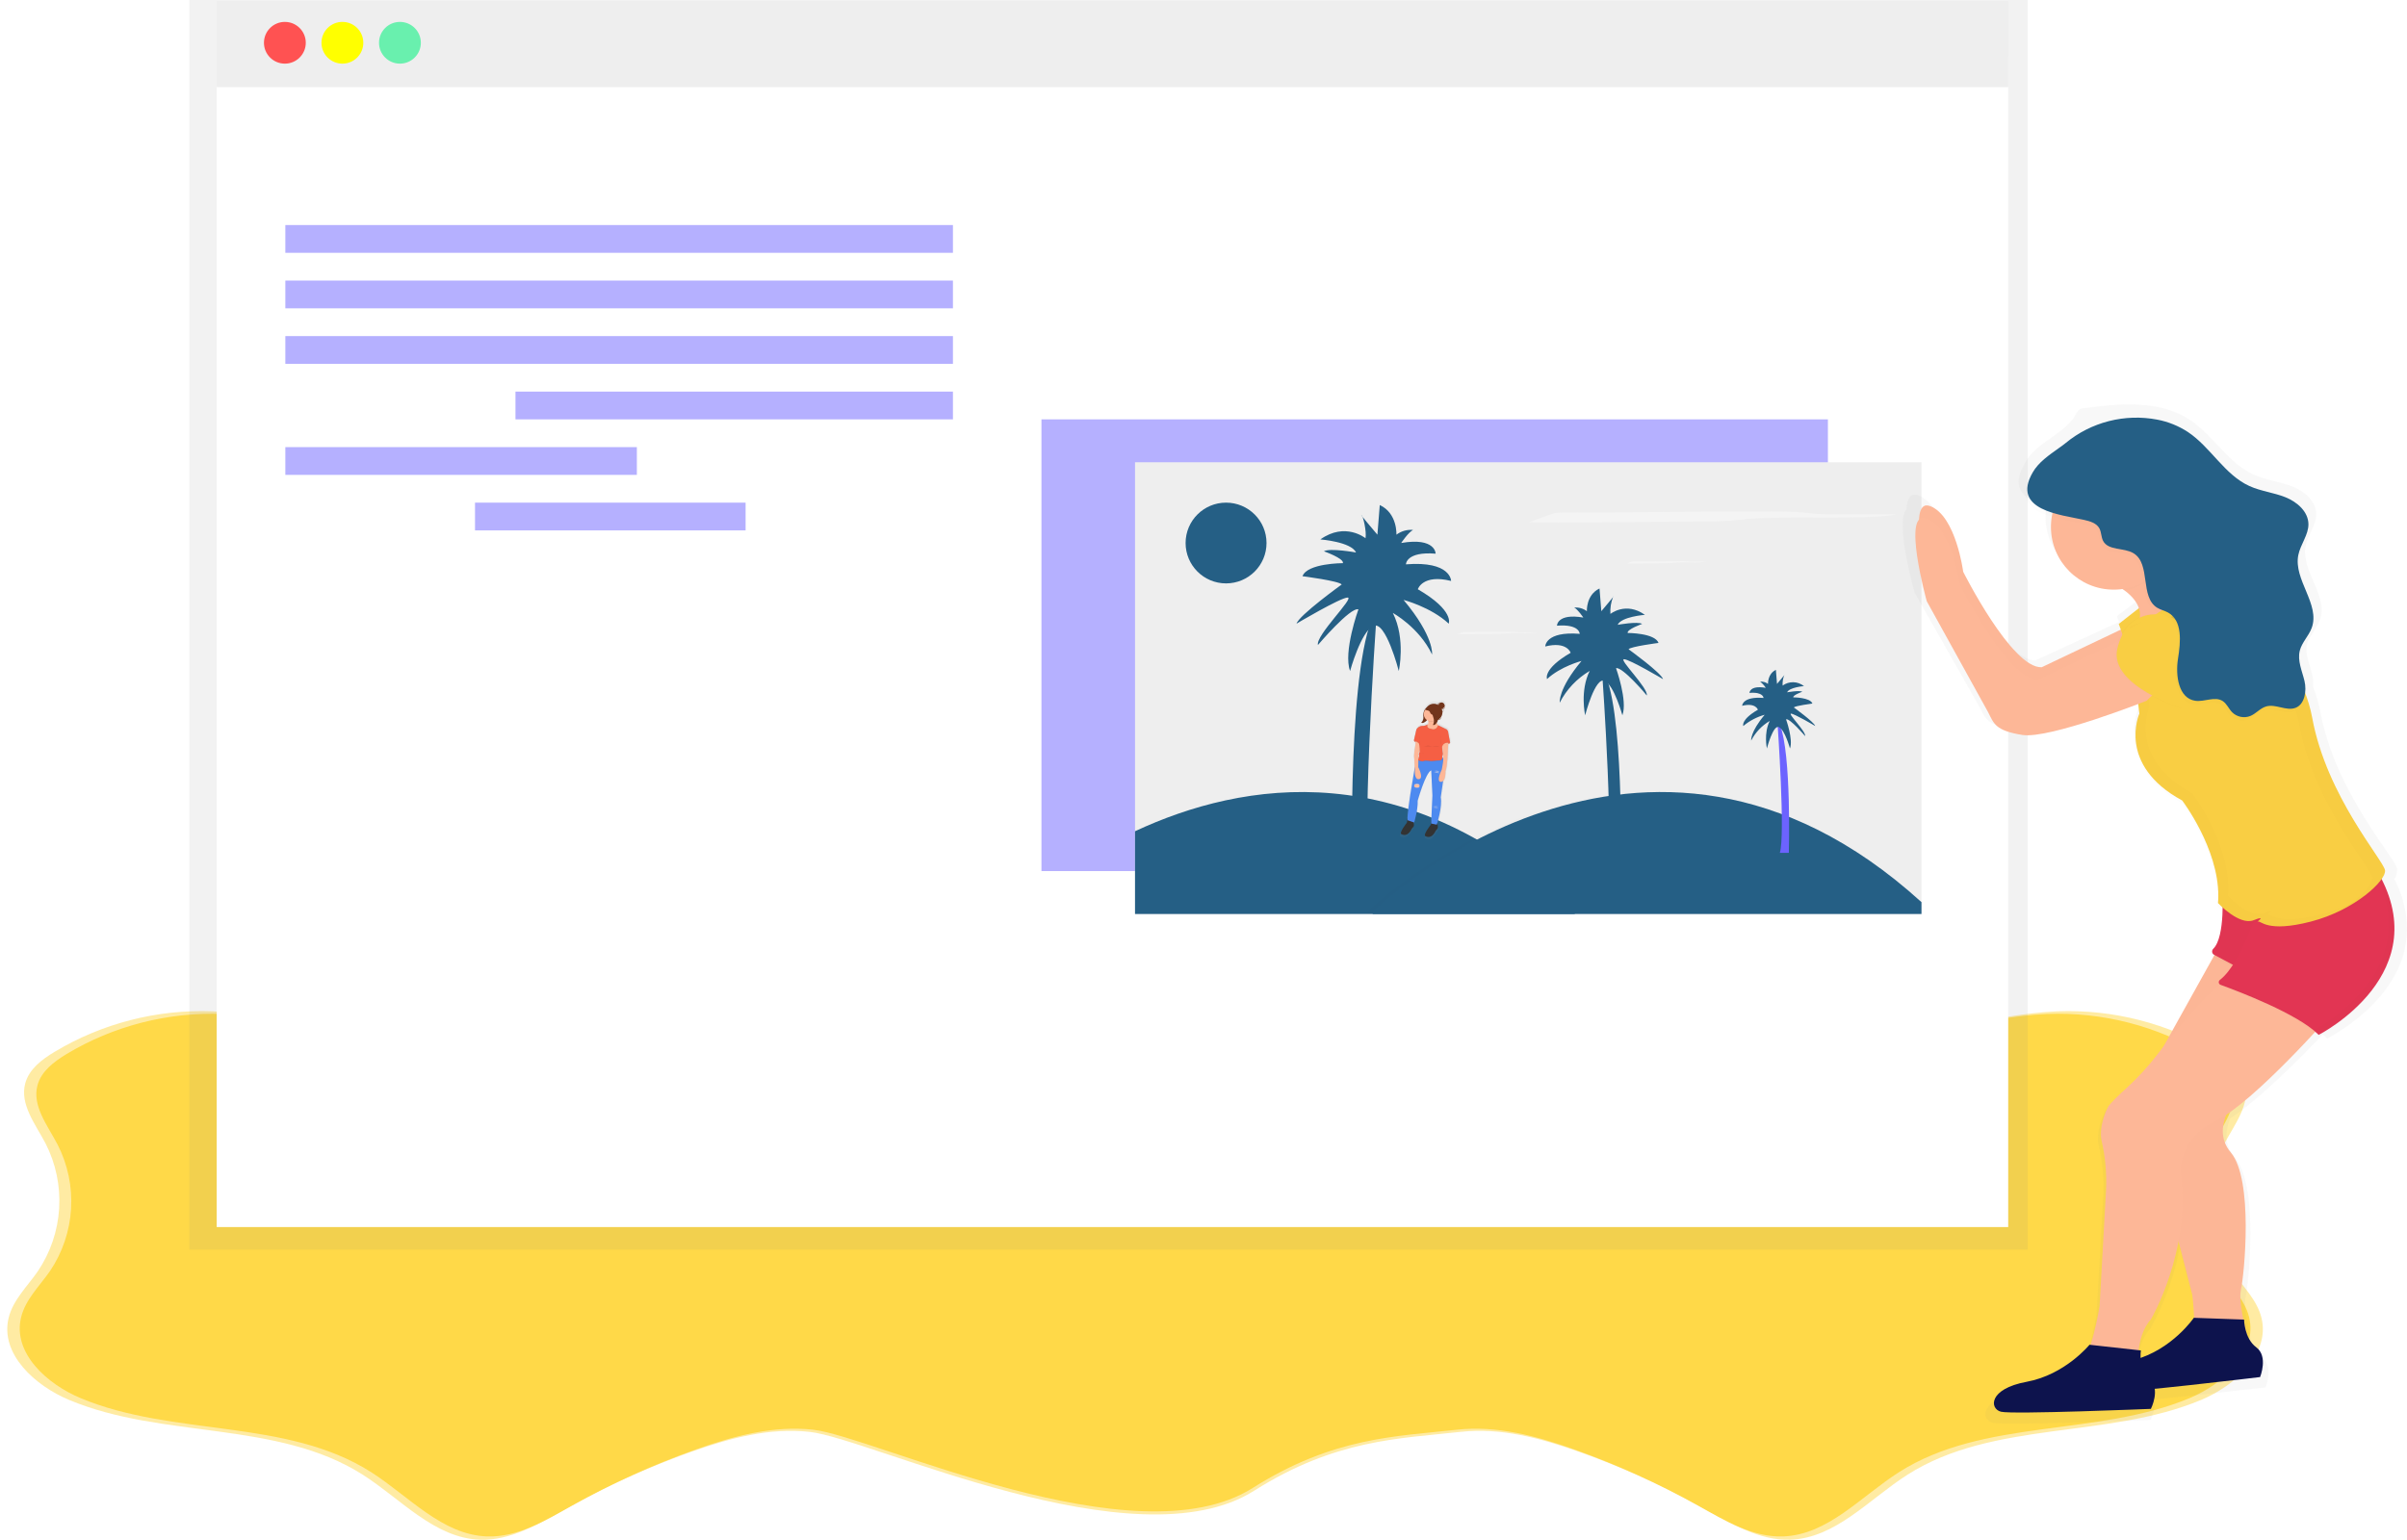 <svg width="461" height="295" viewBox="0 0 461 295" fill="none" 
    xmlns="http://www.w3.org/2000/svg">
    <path opacity="0.5" d="M433.132 252.493C432.299 249.061 429.562 246.474 427.548 243.568C425.126 239.986 423.711 235.821 423.45 231.508C423.188 227.194 424.09 222.889 426.061 219.042C427.998 215.363 431.035 211.558 429.935 207.54C429.199 204.837 426.753 202.986 424.351 201.535C415.225 196.049 404.692 193.345 394.047 193.756C380.999 194.288 367.995 199.49 355.199 196.913C342.738 194.394 332.179 188.158 319.141 187.418C309.401 186.867 299.768 187.486 290.009 186.422C265.896 183.811 241.605 183.232 217.394 184.691C193.185 183.232 168.896 183.811 144.784 186.422C135.049 187.486 125.411 186.867 115.652 187.418C102.575 188.153 92.041 194.399 79.575 196.913C66.774 199.495 53.775 194.288 40.727 193.756C30.082 193.345 19.549 196.049 10.423 201.535C8.001 202.986 5.579 204.837 4.838 207.54C3.744 211.553 6.776 215.358 8.713 219.042C10.685 222.889 11.589 227.193 11.329 231.506C11.069 235.82 9.656 239.985 7.236 243.568C5.221 246.469 2.485 249.061 1.652 252.493C-0.024 259.397 6.698 265.479 13.275 268.221C31.22 275.71 53.043 272.088 69.457 282.517C76.814 287.197 83.251 294.71 91.969 294.99C97.863 295.179 103.224 291.911 108.373 289.034C116.077 284.729 124.131 281.078 132.448 278.122C139.713 275.54 147.409 273.471 155.076 274.327C166.782 275.618 217.385 300.023 240.196 285.601C255.821 275.714 268.006 275.632 279.741 274.322C287.408 273.466 295.099 275.536 302.369 278.117C310.687 281.074 318.741 284.724 326.445 289.029C331.588 291.906 336.955 295.174 342.849 294.986C351.567 294.705 358.003 287.192 365.36 282.512C381.764 272.079 403.583 275.705 421.542 268.216C428.085 265.465 434.813 259.402 433.132 252.493Z" fill="#FFD948"/>
    <path d="M430.758 252.353C429.935 248.968 427.228 246.396 425.237 243.524C422.847 239.979 421.452 235.86 421.197 231.594C420.941 227.329 421.835 223.073 423.784 219.269C425.721 215.628 428.705 211.867 427.62 207.897C426.889 205.224 424.472 203.391 422.099 201.96C413.074 196.533 402.657 193.858 392.129 194.263C379.226 194.786 366.367 199.935 353.707 197.382C341.376 194.897 330.944 188.718 318.027 187.988C308.394 187.446 298.848 188.056 289.219 187.021C265.371 184.439 241.348 183.866 217.404 185.31C193.459 183.866 169.436 184.439 145.588 187.021C135.959 188.075 126.413 187.461 116.78 187.988C103.868 188.713 93.431 194.892 81.1 197.382C68.445 199.935 55.581 194.786 42.678 194.263C32.15 193.858 21.733 196.533 12.708 201.96C10.335 203.411 7.918 205.224 7.187 207.897C6.102 211.867 9.124 215.633 11.023 219.269C12.973 223.073 13.866 227.329 13.611 231.594C13.355 235.86 11.96 239.979 9.57 243.524C7.575 246.396 4.872 248.954 4.049 252.353C2.349 259.179 8.998 265.194 15.493 267.882C33.244 275.284 54.825 271.701 71.045 282.018C78.31 286.645 84.689 294.081 93.324 294.357C99.136 294.545 104.464 291.311 109.549 288.463C117.17 284.203 125.136 280.592 133.363 277.667C140.556 275.11 148.16 273.064 155.744 273.911C167.368 275.206 217.399 299.327 239.939 285.064C255.394 275.288 267.444 275.206 279.048 273.911C286.633 273.064 294.242 275.11 301.429 277.667C309.657 280.592 317.623 284.203 325.243 288.463C330.334 291.306 335.637 294.54 341.468 294.357C350.089 294.081 356.458 286.65 363.747 282.018C379.972 271.701 401.554 275.284 419.299 267.882C425.77 265.194 432.42 259.179 430.758 252.353Z" fill="#FFD948"/>
    <path d="M36.28 0V12.082V239.415H388.351V12.082V0H36.28Z" fill="url(#paint0_linear)"/>
    <path d="M384.622 10.863H41.502V235.083H384.622V10.863Z" fill="white"/>
    <path d="M384.622 0.198H41.502V16.694H384.622V0.198Z" fill="#EEEEEE"/>
    <path d="M54.559 12.193C56.771 12.193 58.564 10.403 58.564 8.195C58.564 5.986 56.771 4.196 54.559 4.196C52.347 4.196 50.554 5.986 50.554 8.195C50.554 10.403 52.347 12.193 54.559 12.193Z" fill="#FF5252"/>
    <path d="M65.578 12.193C67.79 12.193 69.583 10.403 69.583 8.195C69.583 5.986 67.79 4.196 65.578 4.196C63.365 4.196 61.572 5.986 61.572 8.195C61.572 10.403 63.365 12.193 65.578 12.193Z" fill="#FFFF00"/>
    <path d="M76.596 12.193C78.808 12.193 80.602 10.403 80.602 8.195C80.602 5.986 78.808 4.196 76.596 4.196C74.384 4.196 72.591 5.986 72.591 8.195C72.591 10.403 74.384 12.193 76.596 12.193Z" fill="#69F0AE"/>
    <path opacity="0.5" d="M182.513 43.116H54.651V48.434H182.513V43.116Z" fill="#6C63FF"/>
    <path opacity="0.5" d="M182.513 53.752H54.651V59.07H182.513V53.752Z" fill="#6C63FF"/>
    <path opacity="0.5" d="M182.513 64.389H54.651V69.707H182.513V64.389Z" fill="#6C63FF"/>
    <path opacity="0.5" d="M182.513 75.025H98.725V80.344H182.513V75.025Z" fill="#6C63FF"/>
    <path opacity="0.5" d="M121.973 85.661H54.651V90.979H121.973V85.661Z" fill="#6C63FF"/>
    <path opacity="0.5" d="M142.798 96.298H90.976V101.616H142.798V96.298Z" fill="#6C63FF"/>
    <path opacity="0.5" d="M350.09 80.344H199.465V166.885H350.09V80.344Z" fill="#6C63FF"/>
    <path d="M368.01 88.562H217.385V175.104H368.01V88.562Z" fill="#EEEEEE"/>
    <path opacity="0.5" d="M458.569 168.403C458.881 168.004 459.052 167.512 459.053 167.006C459.053 167.006 459.053 166.977 459.053 166.967C459.053 166.957 459.082 166.866 459.097 166.817V166.754C459.099 166.708 459.099 166.661 459.097 166.614C459.097 166.614 459.097 166.576 459.097 166.556C459.102 166.498 459.102 166.44 459.097 166.382C458.811 164.448 447.299 151.849 444.422 136.479C444.103 134.806 443.628 133.166 443.003 131.582C443.091 130.789 443.039 129.987 442.848 129.213C442.363 127.245 441.395 125.248 441.879 123.285C441.947 123.029 442.036 122.778 442.145 122.536C442.749 121.65 443.304 120.732 443.807 119.785C443.994 119.476 444.156 119.153 444.291 118.818C446.059 114.167 440.586 109.366 441.593 104.512C442.029 102.409 443.661 100.572 443.618 98.43C443.564 95.979 441.307 94.079 438.963 93.17C436.619 92.261 434.038 92 431.737 90.985C426.695 88.756 423.935 83.375 419.334 80.382C413.488 76.587 405.86 77.264 398.851 78.245C398.621 78.279 398.402 78.369 398.214 78.507C398.027 78.646 397.876 78.828 397.776 79.038H397.708C397.655 79.193 397.592 79.343 397.524 79.493C396.556 81.141 394.924 82.393 393.311 83.549C391.344 84.932 389.238 86.295 388.036 88.345C387.857 88.65 387.707 88.94 387.576 89.22C384.961 93.876 388.104 95.887 391.935 97.004C391.821 97.67 391.762 98.344 391.761 99.02C391.761 105.789 397.432 111.315 404.421 111.315C404.973 111.314 405.525 111.278 406.073 111.208L406.48 111.474H406.572C407.87 112.407 408.993 113.577 409.478 114.97L405.419 118.064C405.419 118.064 405.584 118.489 405.826 119.166L389.872 126.505C383.828 126.786 374.044 107.781 374.044 107.781C374.044 107.781 372.591 96.883 367.424 94.925C365.864 94.335 365.244 95.568 365.138 97.579C362.827 99.997 366.707 113.572 366.707 113.572L379.081 135.372C380.234 137.606 380.534 139.003 385.988 139.844C390.478 140.531 404.465 135.57 409.332 133.772L409.56 135.706C408.994 137.18 408.743 138.756 408.824 140.333C408.824 143.896 410.417 149.079 418.195 153.208C418.195 153.208 426.226 163.568 425.334 173.349C425.334 173.349 425.722 173.755 426.342 174.287C426.255 177.043 425.857 180.441 424.467 181.766C424.375 181.853 424.307 181.961 424.269 182.081C424.231 182.201 424.224 182.329 424.249 182.453C424.22 182.597 424.236 182.748 424.297 182.882C424.358 183.017 424.46 183.129 424.588 183.202L414.452 200.921C414.074 201.405 413.691 201.888 413.299 202.372C411.417 204.766 409.328 206.991 407.056 209.02C405.366 210.523 403.608 212.167 403.259 212.781C402.721 213.748 401.37 216.866 401.941 219.443C402.681 222.568 402.984 225.779 402.842 228.987L401.53 251.908C401.09 254.467 400.483 256.995 399.714 259.475H399.515C399.515 259.475 394.623 265.344 386.855 266.727C379.086 268.109 379.372 272.045 381.672 272.596C383.973 273.147 411.889 272.035 411.889 272.035C411.889 272.035 412.945 269.98 412.655 268.105C421.566 267.249 433.912 265.798 433.912 265.798C433.912 265.798 435.602 261.742 433.147 259.973C432.222 259.264 431.536 258.291 431.18 257.183C431.035 256.564 430.875 255.858 430.72 255.119C430.681 254.756 430.681 254.534 430.681 254.534H430.599C430.168 252.372 429.824 250.057 430.023 248.843C430.744 245.628 432.614 227.043 428.008 221.735C425.916 219.317 426.201 216.571 427.131 214.28C432.657 210.668 440.387 202.899 444.857 198.199C445.109 198.407 445.342 198.615 445.56 198.823L445.705 198.963C445.705 198.963 460.918 191.445 460.981 178.174C461.004 174.767 460.175 171.409 458.569 168.403ZM409.841 262.023C409.813 261.538 409.831 261.053 409.894 260.572L409.41 260.519C409.691 258.411 410.378 256.052 411.919 254.422C414.563 249.641 416.433 244.471 417.459 239.106L420.254 249.66C420.254 249.66 420.535 251.845 420.612 254.156H420.564C420.564 254.156 416.665 259.712 409.841 262.023Z" fill="url(#paint1_linear)"/>
    <path d="M422.472 125.326C422.472 125.326 415.638 127.782 411.817 131.877C411.817 131.877 393.223 139.245 388.027 138.428C382.83 137.611 382.559 136.242 381.464 134.076L369.705 112.804C369.705 112.804 364.784 95.06 369.705 96.97C374.625 98.88 376.001 109.54 376.001 109.54C376.001 109.54 385.3 128.101 391.039 127.83L406.61 120.423C406.61 120.423 410.165 115.236 411.807 115.511C413.449 115.787 422.472 125.326 422.472 125.326Z" fill="#FDB797"/>
    <g opacity="0.05">
        <path opacity="0.05" d="M422.472 125.326C422.472 125.326 415.638 127.782 411.817 131.877C411.817 131.877 393.223 139.245 388.027 138.428C382.83 137.611 382.559 136.242 381.464 134.076L369.705 112.804C369.705 112.804 364.784 95.06 369.705 96.97C374.625 98.88 376.001 109.54 376.001 109.54C376.001 109.54 385.3 128.101 391.039 127.83L406.61 120.423C406.61 120.423 410.165 115.236 411.807 115.511C413.449 115.787 422.472 125.326 422.472 125.326Z" fill="black"/>
    </g>
    <path d="M411.246 115.264L405.792 119.538C405.792 119.538 408.519 126.66 407.836 129.155C407.153 131.649 418.743 125.238 418.743 125.238L413.972 114.554L411.246 115.264Z" fill="#F9CE43"/>
    <g opacity="0.05">
        <path opacity="0.05" d="M411.246 115.264L405.792 119.538C405.792 119.538 408.519 126.66 407.836 129.155C407.153 131.649 418.743 125.238 418.743 125.238L413.972 114.554L411.246 115.264Z" fill="black"/>
    </g>
    <path d="M401.83 110.507C401.83 110.507 413.996 114.467 408.393 121.424L425.891 112.964C425.891 112.964 418.51 113.51 413.861 102.327L401.83 110.507Z" fill="#FDB797"/>
    <path d="M424.797 181.752L409.759 208.773L419.881 248.06C419.881 248.06 420.976 256.796 419.334 257.614H430.817C430.817 257.614 428.604 249.878 429.175 247.243C429.858 244.105 431.636 225.97 427.238 220.768C422.84 215.566 429.427 208.759 429.427 208.759L442.552 188.013L424.797 181.752Z" fill="#FDB797"/>
    <g opacity="0.05">
        <path opacity="0.05" d="M424.797 181.752L409.759 208.773L419.881 248.06C419.881 248.06 420.976 256.796 419.334 257.614H430.817C430.817 257.614 428.769 249.834 429.175 247.243C429.582 244.652 431.636 225.97 427.238 220.768C422.84 215.566 429.427 208.759 429.427 208.759L442.552 188.013L424.797 181.752Z" fill="black"/>
    </g>
    <path d="M420.172 252.469C420.172 252.469 416.007 258.594 408.742 260.538C401.477 262.481 402.068 266.272 404.291 266.639C406.514 267.007 432.866 263.821 432.866 263.821C432.866 263.821 434.469 259.861 432.139 258.13C429.81 256.399 429.795 252.812 429.795 252.812L420.172 252.469Z" fill="#0D134D"/>
    <g opacity="0.1">
        <path opacity="0.1" d="M425.62 170.83C425.62 170.83 426.269 179.707 423.9 182.037C423.817 182.114 423.754 182.21 423.716 182.317C423.677 182.423 423.664 182.537 423.678 182.649C423.693 182.762 423.733 182.869 423.797 182.963C423.861 183.056 423.946 183.133 424.046 183.188L431.088 186.935L437.384 174.925L425.62 170.83Z" fill="black"/>
    </g>
    <path d="M425.62 170.56C425.62 170.56 426.269 179.436 423.9 181.766C423.817 181.844 423.754 181.94 423.716 182.046C423.677 182.152 423.664 182.267 423.678 182.379C423.693 182.491 423.733 182.599 423.797 182.692C423.861 182.786 423.946 182.863 424.046 182.917L431.088 186.664L437.384 174.655L425.62 170.56Z" fill="#E23553"/>
    <g opacity="0.1">
        <path opacity="0.1" d="M425.62 171.043C425.62 171.043 426.269 179.92 423.9 182.25C423.817 182.327 423.754 182.423 423.716 182.529C423.677 182.636 423.664 182.75 423.678 182.862C423.693 182.975 423.733 183.082 423.797 183.175C423.861 183.269 423.946 183.346 424.046 183.4L431.088 187.147L437.384 175.138L425.62 171.043Z" fill="black"/>
    </g>
    <path d="M425.892 188.027C425.892 188.027 421.828 190.735 413.299 201.879C411.516 204.212 409.531 206.385 407.366 208.372C405.763 209.822 404.092 211.447 403.758 212.046C403.245 212.97 401.961 216.04 402.509 218.554C403.212 221.608 403.5 224.744 403.366 227.875L402.121 250.265C402.121 250.265 400.479 260.364 398.295 261.457L409.507 263.391C409.507 263.391 408.689 256.294 411.967 252.755C411.967 252.755 419.625 239.652 417.712 224.911C417.712 224.911 416.893 218.36 424.274 214.812C431.655 211.263 446.698 194.066 446.698 194.066L425.892 188.027Z" fill="#FDB797"/>
    <path d="M400.188 257.633C400.188 257.633 395.538 263.367 388.157 264.73C380.776 266.094 381.047 269.918 383.237 270.464C385.426 271.01 411.947 269.918 411.947 269.918C411.947 269.918 413.885 266.098 411.676 264.184C409.468 262.269 410.034 258.725 410.034 258.725L400.188 257.633Z" fill="#0D134D"/>
    <g opacity="0.1">
        <path opacity="0.1" d="M432.73 173.561C432.73 173.561 429.393 184.749 425.165 188.007C425.086 188.066 425.025 188.145 424.988 188.235C424.951 188.325 424.939 188.424 424.953 188.521C424.968 188.617 425.008 188.708 425.07 188.784C425.132 188.859 425.213 188.917 425.305 188.95C428.802 190.222 440.038 194.505 443.942 198.402L444.078 198.537C444.078 198.537 467.456 186.663 454.878 166.464L432.73 173.561Z" fill="black"/>
    </g>
    <path d="M432.73 173.291C432.73 173.291 429.393 184.478 425.165 187.737C425.086 187.795 425.025 187.874 424.988 187.964C424.951 188.055 424.939 188.153 424.953 188.25C424.968 188.347 425.008 188.438 425.07 188.513C425.132 188.589 425.213 188.646 425.305 188.68C428.802 189.951 440.038 194.235 443.942 198.131L444.078 198.267C444.078 198.267 467.456 186.393 454.878 166.193L432.73 173.291Z" fill="#E23553"/>
    <g opacity="0.1">
        <path opacity="0.1" d="M413.531 117.817C411.794 118.984 409.894 119.889 407.894 120.505L409.773 137.2C409.773 137.2 405.38 147.014 417.943 153.87C417.943 153.87 425.571 163.989 424.724 173.542C424.724 173.542 428.816 177.922 431.553 176.835C434.289 175.747 431.824 177.381 432.371 177.11C432.919 176.839 434.008 179.3 442.489 177.134C450.969 174.968 457.019 169.259 456.733 167.344C456.447 165.429 445.559 153.12 442.862 138.099C440.164 123.077 424.06 112.393 424.06 112.393C424.06 112.393 423.528 112.687 422.607 113.079C419.459 114.413 416.424 115.997 413.531 117.817Z" fill="black"/>
    </g>
    <g opacity="0.1">
        <path opacity="0.1" d="M424.951 188.109C424.941 188.227 424.971 188.344 425.035 188.443C425.098 188.542 425.194 188.617 425.305 188.656C428.317 189.753 437.074 193.084 441.936 196.478C437.728 193.084 428.772 189.56 424.951 188.109Z" fill="black"/>
        <path opacity="0.1" d="M454.878 166.193L454.393 166.358C465.141 185.112 444.901 196.439 443.133 197.382C443.438 197.634 443.714 197.866 443.966 198.131L444.101 198.267C444.101 198.267 467.456 186.393 454.878 166.193Z" fill="black"/>
    </g>
    <path d="M442.572 176.564C434.096 178.749 433.001 176.293 432.454 176.564C431.907 176.834 434.391 175.2 431.635 176.293C428.88 177.385 424.802 173.015 424.802 173.015C424.84 172.531 424.86 172.082 424.86 171.613C424.889 162.485 417.944 153.362 417.944 153.362C405.351 146.54 409.739 136.711 409.739 136.711L409.226 132.234L407.816 120.022C409.815 119.402 411.711 118.493 413.444 117.324C416.333 115.499 419.363 113.908 422.506 112.566C423.431 112.17 423.959 111.875 423.959 111.875C423.959 111.875 440.092 122.511 442.848 137.533C445.603 152.554 456.52 164.83 456.791 166.739C457.062 168.649 451.047 174.378 442.572 176.564Z" fill="#F9CE43"/>
    <g opacity="0.1">
        <path opacity="0.1" d="M414.131 102.593L402.101 110.783C403.759 111.357 405.336 112.142 406.794 113.118C410.891 112.543 413.4 109.613 415.09 106.006C414.432 104.952 414.722 104.009 414.131 102.593Z" fill="black"/>
    </g>
    <path d="M404.837 112.968C411.482 112.968 416.868 107.591 416.868 100.959C416.868 94.326 411.482 88.949 404.837 88.949C398.193 88.949 392.807 94.326 392.807 100.959C392.807 107.591 398.193 112.968 404.837 112.968Z" fill="#FDB797"/>
    <g opacity="0.1">
        <path opacity="0.1" d="M444.485 175.201C436.009 177.386 434.915 174.93 434.367 175.201C433.82 175.472 436.305 173.837 433.549 174.93C430.793 176.023 426.715 171.652 426.715 171.652C426.754 171.169 426.773 170.719 426.773 170.25C426.807 161.137 419.876 151.999 419.876 151.999C407.284 145.177 411.672 135.348 411.672 135.348L411.163 130.866L409.831 119.307C409.188 119.596 408.522 119.834 407.841 120.017L409.226 132.235L409.744 136.712C409.744 136.712 405.385 146.541 417.949 153.362C417.949 153.362 424.879 162.5 424.845 171.613C424.845 172.097 424.845 172.547 424.787 173.016C424.787 173.016 428.89 177.367 431.621 176.293C434.353 175.22 431.892 176.84 432.44 176.564C432.987 176.289 434.082 178.749 442.557 176.564C446.402 175.571 450.006 173.81 453.149 171.386C450.483 173.11 447.558 174.398 444.485 175.201Z" fill="black"/>
    </g>
    <path d="M421.789 127.705C421.789 127.705 414.955 130.161 411.134 134.256C411.134 134.256 392.541 141.624 387.344 140.807C382.147 139.99 381.876 138.621 380.781 136.455L369.022 115.183C369.022 115.183 364.101 97.439 369.022 99.349C373.943 101.259 375.318 111.919 375.318 111.919C375.318 111.919 384.617 130.48 390.356 130.209L405.932 122.792C405.932 122.792 409.487 117.605 411.129 117.88C412.771 118.156 421.789 127.705 421.789 127.705Z" fill="#FDB797"/>
    <g opacity="0.1">
        <path opacity="0.1" d="M412.557 117.711C412.557 117.711 406.886 117.193 405.244 124.291C403.602 131.388 417.837 135.754 417.837 135.754L425.494 125.117L412.557 117.711Z" fill="black"/>
    </g>
    <path d="M412.834 117.711C412.834 117.711 407.162 117.193 405.521 124.291C403.879 131.388 418.113 135.754 418.113 135.754L425.77 125.117L412.834 117.711Z" fill="#F9CE43"/>
    <g opacity="0.1">
        <path opacity="0.1" d="M410.519 118.973C409.661 119.404 408.762 119.751 407.836 120.007L407.884 120.418C408.788 119.983 409.667 119.501 410.519 118.973Z" fill="black"/>
        <path opacity="0.1" d="M456.791 166.739C456.52 164.805 445.579 152.545 442.848 137.533C440.116 122.521 423.959 111.875 423.959 111.875C423.959 111.875 423.426 112.17 422.506 112.566C420.049 113.62 417.658 114.823 415.348 116.168C416.881 115.362 418.447 114.618 420.046 113.935C420.971 113.538 421.499 113.243 421.499 113.243C421.499 113.243 437.631 123.88 440.387 138.901C443.143 153.923 454.06 166.198 454.331 168.108C454.505 169.311 452.176 172.033 448.306 174.431C453.619 171.796 457 168.18 456.791 166.739Z" fill="black"/>
    </g>
    <path opacity="0.1" d="M416.084 117.822C416.084 117.822 423.155 121.318 424.487 128.038" stroke="black" stroke-miterlimit="10"/>
    <g opacity="0.1">
        <path opacity="0.1" d="M398.793 100.282C399.922 100.533 401.181 100.886 401.738 101.896C402.14 102.631 402.067 103.555 402.46 104.314C403.467 106.209 406.421 105.556 408.271 106.668C411.662 108.709 409.448 115.071 412.824 117.121C413.459 117.508 414.209 117.662 414.863 118.015C417.716 119.572 417.314 123.691 416.8 126.897C416.287 130.102 416.897 134.487 420.118 134.942C421.891 135.188 423.881 134.018 425.373 135C426.153 135.512 426.506 136.45 427.16 137.132C427.609 137.579 428.179 137.885 428.801 138.013C429.422 138.141 430.067 138.085 430.657 137.852C431.752 137.398 432.541 136.358 433.679 136.025C435.51 135.488 437.554 136.968 439.317 136.286C441.08 135.604 441.482 133.061 441.026 131.142C440.571 129.222 439.641 127.274 440.126 125.34C440.528 123.745 441.835 122.526 442.407 120.989C444.082 116.449 438.886 111.759 439.845 107.016C440.261 104.962 441.811 103.149 441.782 101.075C441.733 98.657 439.588 96.825 437.355 95.935C435.122 95.046 432.672 94.794 430.487 93.803C425.697 91.627 423.077 86.367 418.699 83.447C416.738 82.17 414.527 81.323 412.214 80.962C409.228 80.482 406.174 80.644 403.256 81.436C400.338 82.228 397.623 83.632 395.292 85.555C394.86 85.903 394.42 86.232 393.974 86.551C392.105 87.9 390.1 89.23 388.961 91.231C384.806 98.454 394.352 99.281 398.793 100.282Z" fill="black"/>
    </g>
    <path d="M399.133 99.6C400.261 99.852 401.52 100.205 402.077 101.215C402.479 101.95 402.407 102.873 402.799 103.633C403.806 105.528 406.761 104.875 408.611 105.987C412.001 108.027 409.788 114.39 413.164 116.44C413.798 116.826 414.549 116.981 415.203 117.334C418.055 118.891 417.653 123.01 417.14 126.216C416.627 129.421 417.237 133.806 420.458 134.26C422.23 134.507 424.221 133.337 425.712 134.318C426.492 134.831 426.846 135.769 427.5 136.451C427.949 136.898 428.519 137.204 429.14 137.332C429.761 137.46 430.407 137.404 430.996 137.171C432.091 136.717 432.88 135.677 434.019 135.343C435.849 134.807 437.893 136.286 439.656 135.605C441.419 134.923 441.821 132.38 441.366 130.46C440.911 128.541 439.981 126.593 440.465 124.659C440.867 123.063 442.175 121.845 442.746 120.307C444.422 115.768 439.225 111.078 440.184 106.335C440.601 104.28 442.15 102.467 442.121 100.393C442.073 97.976 439.927 96.144 437.695 95.254C435.462 94.364 433.011 94.113 430.827 93.122C426.037 90.946 423.417 85.686 419.038 82.766C417.26 81.6 415.268 80.795 413.178 80.397C410.101 79.808 406.931 79.904 403.895 80.68C400.859 81.455 398.032 82.891 395.617 84.883C395.19 85.227 394.75 85.555 394.314 85.85C392.444 87.199 390.439 88.529 389.301 90.531C385.145 97.773 394.696 98.604 399.133 99.6Z" fill="#255F85"/>
    <path d="M301.657 175.104H217.385V159.251C237.973 149.644 269.653 144.248 301.657 175.104Z" fill="#255F85"/>
    <g opacity="0.1">
        <path opacity="0.1" d="M367.041 172.836V175.104H261.942V174.62C261.942 174.62 313.659 124.353 367.041 172.836Z" fill="black"/>
    </g>
    <path d="M368.01 172.836V175.104H262.911V174.62C262.911 174.62 314.627 124.353 368.01 172.836Z" fill="#255F85"/>
    <path d="M234.82 111.769C239.1 111.769 242.57 108.306 242.57 104.033C242.57 99.761 239.1 96.298 234.82 96.298C230.541 96.298 227.071 99.761 227.071 104.033C227.071 108.306 230.541 111.769 234.82 111.769Z" fill="#255F85"/>
    <path d="M300.795 98.183C299.909 98.183 298.921 98.183 298.248 98.236C297.947 98.253 297.65 98.313 297.366 98.415L292.809 100.049C296.489 100.141 300.33 100.112 304.103 100.083L325.258 99.919C327.418 99.919 329.685 99.88 331.482 99.754C332.688 99.667 333.574 99.542 334.688 99.445C338.694 99.087 344.53 99.155 349.746 99.174C354.962 99.194 361.258 99.058 363.094 98.536H351.896C350.69 98.536 349.421 98.536 348.356 98.478C347.111 98.406 346.351 98.27 345.256 98.174C343.445 98.019 340.946 97.999 338.621 97.99C325.859 97.937 313.257 98.236 300.795 98.183Z" fill="#F4F4F4"/>
    <path d="M313.329 107.553C313.135 107.553 312.922 107.553 312.777 107.553C312.71 107.557 312.645 107.57 312.583 107.592L311.614 107.945C312.413 107.945 313.242 107.945 314.06 107.945L318.642 107.911C319.126 107.911 319.61 107.911 319.988 107.877C320.25 107.877 320.443 107.829 320.681 107.809C321.548 107.732 322.812 107.747 323.945 107.751C324.916 107.784 325.888 107.737 326.851 107.611H324.429C324.168 107.611 323.892 107.611 323.664 107.611C323.437 107.611 323.228 107.568 322.991 107.544C322.599 107.51 322.056 107.505 321.538 107.505C318.777 107.505 316.046 107.568 313.329 107.553Z" fill="#F4F4F4"/>
    <path d="M280.88 121.09C280.686 121.09 280.473 121.09 280.327 121.09C280.261 121.094 280.196 121.107 280.134 121.129L279.165 121.482C279.964 121.482 280.792 121.482 281.611 121.482L286.193 121.448C286.677 121.448 287.161 121.448 287.539 121.414C287.801 121.414 287.994 121.366 288.232 121.347C289.099 121.269 290.363 121.284 291.496 121.289C292.467 121.321 293.439 121.274 294.402 121.148H291.98C291.719 121.148 291.443 121.148 291.215 121.148C290.987 121.148 290.779 121.105 290.542 121.081C290.15 121.047 289.607 121.042 289.089 121.042C286.328 121.042 283.597 121.105 280.88 121.09Z" fill="#F4F4F4"/>
    <path d="M262.674 170.815H259.032C259.032 170.815 257.893 131.055 262.674 118.784H263.584C263.584 118.784 260.397 163.771 262.674 170.815Z" fill="#255F85"/>
    <path d="M260.17 116.739C260.17 116.739 257.211 124.919 258.576 128.555C258.576 128.555 260.625 121.056 263.013 119.92C265.4 118.784 267.904 128.555 267.904 128.555C267.904 128.555 269.27 122.42 266.766 117.435C266.766 117.435 271.774 120.162 274.278 125.388C274.278 125.388 274.733 122.004 268.815 114.935C268.815 114.935 274.051 116.299 277.465 119.48C277.465 119.48 278.603 116.98 271.547 112.89C271.547 112.89 272.457 109.936 277.92 111.3C277.92 111.3 277.92 107.432 269.27 108.118C269.27 108.118 269.27 105.619 274.961 106.073C274.961 106.073 274.961 102.892 268.36 104.028C268.36 104.028 269.726 101.983 270.636 101.529C269.497 101.424 268.36 101.748 267.449 102.438C267.449 102.438 267.677 98.347 264.262 96.757L263.807 102.438C263.807 102.438 259.981 97.936 260.848 98.802C261.075 99.029 261.758 101.756 261.531 103.119C261.531 103.119 257.656 99.938 252.881 103.347C252.881 103.347 258.799 103.801 259.71 105.846C259.71 105.846 254.702 104.937 253.564 105.619C253.564 105.619 257.438 106.982 257.206 107.891C257.206 107.891 250.377 107.891 249.457 110.391C249.457 110.391 256.513 111.3 256.968 111.981C256.968 111.981 248.774 117.889 248.318 119.48C248.318 119.48 256.741 114.481 258.107 114.481C259.472 114.481 251.96 121.733 252.416 123.57C252.435 123.556 258.601 116.284 260.17 116.739Z" fill="#255F85"/>
    <path d="M307.595 169.326H310.375C310.375 169.326 311.247 138.95 307.595 129.575H306.897C306.897 129.575 309.338 163.936 307.595 169.326Z" fill="#255F85"/>
    <path d="M309.508 128.014C309.508 128.014 311.77 134.265 310.724 137.041C310.724 137.041 309.16 131.311 307.334 130.446C305.508 129.581 303.595 137.041 303.595 137.041C303.595 137.041 302.554 132.356 304.467 128.536C302.019 129.983 300.029 132.089 298.727 134.614C298.727 134.614 298.379 132.008 302.902 126.627C302.902 126.627 298.902 127.666 296.296 130.098C296.296 130.098 295.424 128.188 300.82 125.065C300.82 125.065 300.122 122.807 295.952 123.851C295.952 123.851 295.952 120.902 302.558 121.434C302.558 121.434 302.558 119.524 298.199 119.872C298.199 119.872 298.199 117.455 303.241 118.311C303.241 118.311 302.2 116.749 301.503 116.401C302.368 116.325 303.232 116.573 303.924 117.097C303.924 117.097 303.75 113.974 306.346 112.746L306.694 117.097C306.694 117.097 309.6 113.66 308.956 114.322C308.54 115.369 308.361 116.495 308.433 117.619C308.433 117.619 311.388 115.202 315.039 117.794C315.039 117.794 310.516 118.142 309.823 119.703C309.823 119.703 313.649 119.007 314.516 119.529C314.516 119.529 311.562 120.569 311.736 121.265C311.736 121.265 316.952 121.265 317.65 123.175C317.65 123.175 312.259 123.871 311.911 124.388C311.911 124.388 318.173 128.904 318.517 130.117C318.517 130.117 312.085 126.298 311.039 126.298C309.993 126.298 315.732 131.853 315.398 133.24C315.422 133.221 310.729 127.676 309.508 128.014Z" fill="#255F85"/>
    <path d="M340.882 163.389H342.606C342.606 163.389 343.144 144.577 340.882 138.771H340.451C340.451 138.771 341.957 160.067 340.882 163.389Z" fill="#6C63FF"/>
    <path d="M342.069 137.804C342.069 137.804 343.469 141.672 342.825 143.393C342.825 143.393 341.856 139.845 340.723 139.308C339.589 138.771 338.408 143.393 338.408 143.393C338.408 143.393 337.763 140.492 338.945 138.123C337.429 139.018 336.197 140.322 335.39 141.885C335.39 141.885 335.177 140.27 337.977 136.939C336.474 137.356 335.079 138.09 333.884 139.09C333.884 139.09 333.346 137.906 336.683 135.972C336.683 135.972 336.252 134.575 333.666 135.218C333.666 135.218 333.666 133.39 337.759 133.714C337.759 133.714 337.759 132.53 335.066 132.747C335.066 132.747 335.066 131.244 338.19 131.78C337.901 131.327 337.538 130.927 337.114 130.596C337.653 130.546 338.19 130.7 338.621 131.026C338.621 131.026 338.514 129.092 340.127 128.338L340.34 131.026C340.34 131.026 342.151 128.899 341.74 129.305C341.482 129.953 341.371 130.649 341.415 131.345C342.014 130.91 342.739 130.684 343.48 130.703C344.22 130.723 344.933 130.986 345.508 131.451C345.508 131.451 342.708 131.664 342.277 132.636C342.277 132.636 344.646 132.206 345.183 132.53C345.183 132.53 343.353 133.173 343.459 133.603C343.459 133.603 346.69 133.603 347.121 134.787C347.121 134.787 343.784 135.218 343.566 135.542C343.566 135.542 347.44 138.336 347.658 139.09C347.658 139.09 343.672 136.726 343.028 136.726C342.384 136.726 345.934 140.168 345.721 141.024C345.731 141.029 342.82 137.587 342.069 137.804Z" fill="#255F85"/>
    <path d="M277.92 142.117L277.557 140.183C277.556 140.041 277.527 139.9 277.47 139.77C277.414 139.639 277.331 139.522 277.228 139.424L275.547 138.602C275.423 138.457 275.322 138.294 275.247 138.119L275.276 138.075C275.368 137.96 275.434 137.827 275.469 137.683C275.473 137.646 275.473 137.609 275.469 137.572H275.494C275.649 137.593 275.806 137.555 275.934 137.465C276.062 137.376 276.152 137.241 276.186 137.089V137.045C276.156 137.176 276.085 137.293 275.983 137.381C275.881 137.468 275.754 137.52 275.62 137.529C275.853 137.372 276.045 137.161 276.178 136.913C276.31 136.665 276.38 136.388 276.38 136.107C276.38 136.107 276.38 136.059 276.38 136.035C276.454 135.989 276.518 135.929 276.567 135.857C276.616 135.786 276.65 135.704 276.666 135.619V135.575C276.645 135.656 276.608 135.733 276.558 135.799C276.507 135.865 276.443 135.921 276.37 135.962C276.359 135.797 276.323 135.634 276.264 135.479H276.307C276.473 135.479 276.632 135.413 276.749 135.296C276.866 135.179 276.932 135.02 276.932 134.855C276.932 134.855 276.932 134.826 276.932 134.812C276.921 134.968 276.851 135.115 276.736 135.223C276.621 135.331 276.47 135.391 276.312 135.392H276.235V135.363C276.42 135.307 276.586 135.2 276.713 135.053C276.84 134.907 276.923 134.727 276.951 134.536C276.951 134.536 276.951 134.507 276.951 134.492C276.943 134.614 276.899 134.73 276.826 134.826C276.834 134.671 276.784 134.519 276.686 134.399C276.587 134.278 276.448 134.199 276.294 134.176C276.14 134.153 275.984 134.188 275.854 134.274C275.725 134.361 275.633 134.492 275.595 134.642L275.484 134.579C275.519 134.455 275.592 134.344 275.692 134.263C275.793 134.181 275.916 134.133 276.046 134.125H276.002C275.871 134.124 275.743 134.164 275.636 134.239C275.53 134.315 275.449 134.422 275.406 134.546C275.032 134.372 274.607 134.339 274.211 134.453C273.814 134.566 273.471 134.819 273.246 135.164C273.116 135.261 272.946 135.401 272.951 135.522C272.895 135.578 272.845 135.64 272.801 135.706C272.616 136.11 272.549 136.557 272.607 136.997C272.634 137.216 272.607 137.437 272.53 137.644C272.452 137.85 272.326 138.034 272.161 138.181C272.234 138.211 272.311 138.227 272.389 138.227C272.467 138.227 272.545 138.211 272.617 138.181C272.761 138.121 272.896 138.041 273.019 137.944C273.133 137.875 273.231 137.781 273.304 137.669V137.645C273.385 137.698 273.471 137.744 273.561 137.78C273.595 138.07 273.605 138.404 273.474 138.515L273.498 138.462C273.186 138.696 272.798 138.807 272.408 138.771C272.174 138.784 271.946 138.858 271.748 138.985C271.551 139.112 271.389 139.288 271.28 139.496L270.752 141.696V141.735V141.774C270.76 141.803 270.776 141.83 270.798 141.851C270.82 141.873 270.848 141.888 270.878 141.894L271.043 141.938C271.068 142.314 271.03 142.691 270.931 143.055C270.821 143.596 270.758 144.146 270.742 144.699C270.781 144.974 270.849 146.41 270.883 147.092C270.824 147.325 270.777 147.56 270.742 147.798L269.963 152.468C269.963 152.468 269.381 156.205 269.41 157.337L269.309 157.989C269.309 157.989 267.725 159.971 268.19 160.252C268.655 160.532 269.372 160.653 270.055 159.599C270.147 159.351 270.296 159.127 270.491 158.946C270.568 158.88 270.628 158.795 270.666 158.7C270.704 158.605 270.719 158.502 270.708 158.4L270.66 157.917L270.742 157.946H270.791C270.791 157.946 271.571 155.388 271.483 153.594C271.483 153.594 272.936 148.46 274.026 147.653V147.619L274.128 147.57L274.36 152.545L274.123 158.028L274.07 158.357C274.07 158.357 272.486 160.339 272.951 160.619C273.416 160.9 274.133 161.021 274.816 159.967C274.908 159.718 275.057 159.495 275.251 159.314C275.329 159.247 275.389 159.162 275.427 159.067C275.465 158.972 275.48 158.869 275.469 158.768L275.397 158.042C275.668 157.119 276.365 154.46 276.08 152.918L276.564 149.64C277.048 149.093 276.985 147.706 276.985 147.706C277.368 146.908 277.47 143.78 277.47 143.78L277.567 142.233C277.639 142.227 277.712 142.227 277.784 142.233H277.833H277.862V142.204C277.876 142.192 277.887 142.177 277.896 142.16H277.925V142.122L277.92 142.117ZM276.564 145.259C276.52 145.153 276.472 145.047 276.419 144.94H276.38V144.902C276.379 144.889 276.379 144.876 276.38 144.863V144.824C276.403 144.772 276.422 144.719 276.438 144.665C276.501 144.565 276.533 144.449 276.53 144.331C276.587 144.637 276.599 144.95 276.564 145.259ZM276.419 143.935L276.322 142.9L276.351 142.818L276.482 144.133L276.419 143.935ZM271.827 144.075C271.794 144.113 271.769 144.158 271.754 144.206C271.739 144.254 271.734 144.305 271.74 144.355C271.74 144.355 271.74 144.355 271.74 144.389C271.741 144.494 271.755 144.598 271.784 144.699L271.634 145.346V144.109C271.733 143.978 271.821 143.839 271.895 143.693C271.91 143.824 271.887 143.957 271.827 144.075Z" fill="url(#paint2_linear)"/>
    <path d="M272.805 136.088C272.627 136.476 272.562 136.907 272.617 137.331C272.642 137.541 272.616 137.755 272.541 137.954C272.466 138.152 272.344 138.33 272.186 138.472C272.255 138.501 272.33 138.516 272.406 138.516C272.482 138.516 272.556 138.501 272.626 138.472C272.765 138.413 272.895 138.337 273.014 138.244C273.125 138.177 273.219 138.087 273.29 137.978C273.357 137.811 273.379 137.63 273.353 137.451C273.353 137.135 273.381 136.82 273.435 136.509C273.464 136.315 273.648 135.788 273.435 135.687C273.222 135.585 272.898 135.943 272.805 136.088Z" fill="#72351C"/>
    <path d="M269.604 156.64L269.454 157.606C269.454 157.606 267.929 159.54 268.379 159.787C268.829 160.034 269.517 160.174 270.176 159.158C270.264 158.92 270.407 158.704 270.592 158.53C270.667 158.465 270.725 158.384 270.761 158.292C270.797 158.2 270.811 158.101 270.801 158.003L270.651 156.528L269.604 156.64Z" fill="#333333"/>
    <path d="M274.195 157.022L274.045 157.989C274.045 157.989 272.519 159.923 272.97 160.17C273.42 160.416 274.108 160.557 274.767 159.541C274.855 159.302 274.998 159.087 275.183 158.913C275.258 158.848 275.316 158.766 275.352 158.675C275.388 158.583 275.402 158.484 275.392 158.386L275.241 156.911L274.195 157.022Z" fill="#333333"/>
    <path d="M271.818 145.462C271.818 145.462 271.101 145.98 270.85 147.778L270.099 152.279C270.099 152.279 269.464 156.36 269.581 157.143L270.85 157.578C270.85 157.578 271.6 155.112 271.518 153.396C271.518 153.396 273.044 147.971 274.114 147.594L274.342 152.386L274.099 157.776L275.184 157.994C275.184 157.994 276.284 154.561 275.935 152.743L276.502 148.876C276.502 148.876 277.151 146.811 276.25 145.008L271.818 145.462Z" fill="#4D8AF0"/>
    <g opacity="0.1">
        <path opacity="0.1" d="M274.002 147.667V147.585C272.931 147.967 271.406 153.387 271.406 153.387C271.38 154.79 271.16 156.182 270.752 157.525L270.888 157.573C270.888 157.573 271.638 155.108 271.556 153.391C271.551 153.396 272.946 148.465 274.002 147.667Z" fill="black"/>
        <path opacity="0.1" d="M276.293 145.032H276.148C276.668 146.244 276.754 147.598 276.39 148.866L275.823 152.734C276.157 154.455 275.184 157.622 275.082 157.955L275.222 157.984C275.222 157.984 276.322 154.552 275.973 152.734L276.54 148.866C276.54 148.866 277.194 146.811 276.293 145.032Z" fill="black"/>
    </g>
    <path d="M270.845 141.938C270.844 141.975 270.856 142.011 270.879 142.04C270.902 142.069 270.934 142.089 270.971 142.097C271.325 142.186 271.656 142.351 271.939 142.581C272.472 142.996 271.373 141.749 271.373 141.749L271.005 141.831L270.854 141.967L270.845 141.938Z" fill="#F55F44"/>
    <path opacity="0.1" d="M270.845 141.938C270.844 141.975 270.856 142.011 270.879 142.04C270.902 142.069 270.934 142.089 270.971 142.097C271.325 142.186 271.656 142.351 271.939 142.581C272.472 142.996 271.373 141.749 271.373 141.749L271.005 141.831L270.854 141.967L270.845 141.938Z" fill="black"/>
    <path d="M276.085 143.04C276.533 142.723 277.051 142.519 277.596 142.446C277.633 142.446 277.669 142.431 277.695 142.405C277.722 142.378 277.736 142.343 277.736 142.305C277.736 142.305 276.468 141.808 276.085 143.04Z" fill="#F55F44"/>
    <path opacity="0.1" d="M277.736 142.3C277.736 142.3 276.468 141.816 276.085 143.035C276.085 143.035 277.02 142.319 277.669 142.435" fill="black"/>
    <path d="M274.612 138.123C275.525 138.123 276.264 137.385 276.264 136.475C276.264 135.564 275.525 134.826 274.612 134.826C273.7 134.826 272.961 135.564 272.961 136.475C272.961 137.385 273.7 138.123 274.612 138.123Z" fill="#72351C"/>
    <path d="M273.474 137.63C273.474 137.63 273.707 138.597 273.474 138.795C273.242 138.993 272.772 139.361 273.125 139.646C273.479 139.931 274.743 140.415 275.165 140.178C275.586 139.941 276.065 140.013 275.949 139.53C275.833 139.046 274.913 139.148 274.898 136.745L273.474 137.63Z" fill="#FDB797"/>
    <path opacity="0.1" d="M271.134 141.647C271.169 142.172 271.135 142.698 271.033 143.214C270.926 143.735 270.864 144.264 270.849 144.795C270.897 145.143 270.999 147.444 270.999 147.444C270.999 147.444 270.815 149.46 271.798 149.277C272.781 149.093 271.648 146.975 271.648 146.975L271.696 144.224C271.963 143.863 272.13 143.438 272.18 142.992C272.253 142.329 271.134 141.647 271.134 141.647Z" fill="black"/>
    <path d="M271.12 141.647C271.154 142.172 271.12 142.698 271.018 143.214C270.911 143.735 270.849 144.264 270.834 144.795C270.882 145.143 270.984 147.444 270.984 147.444C270.984 147.444 270.8 149.46 271.783 149.277C272.766 149.093 271.633 146.975 271.633 146.975L271.682 144.224C271.948 143.863 272.115 143.438 272.166 142.992C272.234 142.329 271.12 141.647 271.12 141.647Z" fill="#FDB797"/>
    <path opacity="0.1" d="M277.412 141.798L277.276 143.949C277.276 143.949 277.194 146.966 276.826 147.73C276.826 147.73 276.927 149.848 275.939 149.794C274.951 149.741 276.104 147.479 276.104 147.479C276.104 147.479 276.632 145.124 276.361 144.38L276.104 141.798H277.412Z" fill="black"/>
    <path d="M277.426 141.798L277.291 143.949C277.291 143.949 277.208 146.966 276.84 147.73C276.84 147.73 276.942 149.848 275.954 149.794C274.966 149.741 276.119 147.479 276.119 147.479C276.119 147.479 276.646 145.124 276.375 144.38L276.119 141.798H277.426Z" fill="#FDB797"/>
    <path opacity="0.1" d="M274.225 139.714C274.225 139.714 275.024 140.081 275.46 138.988L277.082 139.781C277.182 139.876 277.262 139.99 277.316 140.116C277.37 140.243 277.398 140.379 277.397 140.516L277.746 142.382C277.746 142.382 276.559 141.981 276.191 143.083L276.293 144.133C276.369 144.392 276.351 144.669 276.24 144.916C276.23 144.938 276.225 144.962 276.225 144.986C276.225 145.01 276.23 145.034 276.24 145.056C276.264 145.132 276.27 145.213 276.257 145.292C276.244 145.372 276.213 145.447 276.166 145.511C276.119 145.576 276.057 145.629 275.986 145.666C275.915 145.703 275.836 145.722 275.755 145.723C275.319 145.728 274.884 145.762 274.453 145.825C274.104 145.926 273.048 145.626 272.699 145.825C272.351 146.023 271.614 145.675 271.614 145.675L271.813 144.824C271.813 144.824 271.677 144.408 271.847 144.258C272.016 144.108 271.915 142.808 271.765 142.44C271.765 142.44 271.164 141.875 270.796 141.957L271.28 139.805C271.385 139.605 271.54 139.435 271.73 139.312C271.92 139.189 272.139 139.117 272.365 139.104C272.741 139.138 273.115 139.031 273.416 138.805C273.416 138.805 273.053 139.598 274.225 139.714Z" fill="black"/>
    <path opacity="0.1" d="M274.307 139.675C274.525 139.733 275.106 139.796 275.455 138.921L277.078 139.714C277.177 139.809 277.257 139.923 277.311 140.049C277.365 140.175 277.393 140.311 277.392 140.449L277.741 142.315C277.741 142.315 276.555 141.914 276.186 143.016L276.288 144.065L276.356 144.273C276.385 144.362 276.393 144.457 276.378 144.549C276.364 144.641 276.328 144.729 276.274 144.805C276.251 144.831 276.235 144.863 276.229 144.897C276.223 144.931 276.227 144.966 276.24 144.998C276.264 145.075 276.27 145.156 276.257 145.235C276.244 145.314 276.213 145.389 276.166 145.454C276.119 145.519 276.057 145.572 275.986 145.608C275.915 145.645 275.836 145.665 275.755 145.666C275.319 145.671 274.884 145.705 274.453 145.767C274.104 145.869 273.048 145.569 272.699 145.767C272.351 145.965 271.614 145.617 271.614 145.617L271.813 144.766C271.813 144.766 271.677 144.351 271.847 144.201C272.016 144.051 271.915 142.75 271.765 142.383C271.765 142.383 271.164 141.817 270.796 141.899L271.28 139.748C271.385 139.547 271.54 139.377 271.73 139.254C271.92 139.131 272.139 139.06 272.365 139.047C272.741 139.08 273.115 138.974 273.416 138.747C273.416 138.747 273.024 139.463 274.055 139.617L274.307 139.675Z" fill="black"/>
    <path d="M274.307 139.708C274.525 139.766 275.106 139.829 275.455 138.954L277.078 139.747C277.177 139.842 277.257 139.956 277.311 140.082C277.365 140.209 277.393 140.345 277.392 140.482L277.741 142.348C277.741 142.348 276.554 141.947 276.186 143.049L276.288 144.098C276.365 144.357 276.346 144.635 276.235 144.882C276.225 144.904 276.22 144.928 276.22 144.952C276.22 144.976 276.225 145 276.235 145.022C276.259 145.098 276.265 145.179 276.252 145.258C276.239 145.337 276.208 145.412 276.161 145.477C276.114 145.542 276.052 145.595 275.981 145.632C275.91 145.669 275.831 145.688 275.75 145.689C275.314 145.694 274.879 145.728 274.448 145.79C274.099 145.892 273.043 145.592 272.694 145.79C272.346 145.989 271.61 145.641 271.61 145.641L271.808 144.79C271.808 144.79 271.673 144.374 271.842 144.224C272.012 144.074 271.91 142.774 271.76 142.406C271.76 142.406 271.159 141.841 270.791 141.923L271.275 139.771C271.38 139.571 271.535 139.401 271.725 139.278C271.915 139.155 272.134 139.083 272.36 139.07C272.736 139.104 273.11 138.997 273.411 138.771C273.411 138.771 273.019 139.486 274.051 139.641L274.307 139.708Z" fill="#F55F44"/>
    <path opacity="0.1" d="M274.922 136.832L273.503 137.717C273.539 137.876 273.566 138.038 273.585 138.2C273.747 138.265 273.92 138.297 274.094 138.297C274.441 138.273 274.767 138.125 275.014 137.881C274.95 137.535 274.919 137.184 274.922 136.832Z" fill="black"/>
    <path d="M274.065 138.191C274.822 138.191 275.436 137.578 275.436 136.822C275.436 136.067 274.822 135.454 274.065 135.454C273.308 135.454 272.694 136.067 272.694 136.822C272.694 137.578 273.308 138.191 274.065 138.191Z" fill="#FDB797"/>
    <path d="M276.085 135.773C276.417 135.773 276.686 135.505 276.686 135.174C276.686 134.843 276.417 134.574 276.085 134.574C275.753 134.574 275.484 134.843 275.484 135.174C275.484 135.505 275.753 135.773 276.085 135.773Z" fill="#72351C"/>
    <path d="M276.201 135.807C276.049 135.807 275.903 135.75 275.791 135.647C275.68 135.544 275.612 135.402 275.601 135.251C275.601 135.251 275.601 135.28 275.601 135.294C275.601 135.453 275.664 135.606 275.777 135.718C275.889 135.831 276.042 135.894 276.201 135.894C276.36 135.894 276.513 135.831 276.626 135.718C276.738 135.606 276.802 135.453 276.802 135.294C276.802 135.294 276.802 135.265 276.802 135.251C276.791 135.402 276.723 135.544 276.611 135.647C276.5 135.75 276.353 135.807 276.201 135.807Z" fill="#72351C"/>
    <path d="M275.857 136.377C275.708 136.349 275.575 136.265 275.485 136.143C275.395 136.021 275.355 135.87 275.372 135.72V135.758C275.343 135.915 275.378 136.076 275.468 136.207C275.559 136.338 275.697 136.428 275.854 136.457C276.011 136.486 276.173 136.451 276.304 136.361C276.435 136.271 276.525 136.132 276.554 135.976V135.932C276.517 136.082 276.424 136.211 276.294 136.294C276.165 136.377 276.008 136.407 275.857 136.377Z" fill="#72351C"/>
    <path d="M275.392 137.828C275.243 137.8 275.11 137.717 275.02 137.595C274.93 137.473 274.89 137.321 274.907 137.171V137.21C274.879 137.366 274.913 137.527 275.003 137.658C275.094 137.79 275.233 137.879 275.389 137.908C275.546 137.937 275.708 137.903 275.839 137.812C275.97 137.722 276.06 137.584 276.089 137.427V137.384C276.052 137.533 275.959 137.662 275.829 137.745C275.7 137.828 275.543 137.858 275.392 137.828Z" fill="#72351C"/>
    <path d="M276.201 135.489C276.048 135.489 275.901 135.431 275.79 135.327C275.678 135.223 275.61 135.08 275.601 134.928C275.601 134.928 275.601 134.957 275.601 134.971C275.601 135.13 275.664 135.283 275.777 135.395C275.889 135.508 276.042 135.571 276.201 135.571C276.36 135.571 276.513 135.508 276.626 135.395C276.738 135.283 276.802 135.13 276.802 134.971C276.802 134.971 276.802 134.942 276.802 134.928C276.792 135.08 276.724 135.223 276.613 135.327C276.501 135.431 276.354 135.489 276.201 135.489Z" fill="#72351C"/>
    <path d="M275.363 135.164C275.364 135.012 275.423 134.865 275.528 134.755C275.633 134.644 275.777 134.578 275.929 134.569H275.886C275.726 134.569 275.574 134.632 275.461 134.745C275.348 134.857 275.285 135.01 275.285 135.169C275.285 135.328 275.348 135.48 275.461 135.593C275.574 135.705 275.726 135.768 275.886 135.768H275.929C275.775 135.76 275.63 135.692 275.525 135.579C275.419 135.467 275.361 135.318 275.363 135.164Z" fill="#72351C"/>
    <path opacity="0.1" d="M275.968 140.821C276.031 141.118 276.031 141.424 275.968 141.721C275.968 141.721 275.886 142.504 276.016 142.639" fill="black"/>
    <path opacity="0.1" d="M271.909 141.005C271.973 141.301 271.973 141.608 271.909 141.904C271.909 141.904 271.827 142.687 271.958 142.823" fill="black"/>
    <path opacity="0.1" d="M271.876 144.22C272.006 144.266 272.148 144.266 272.278 144.22C272.436 144.172 272.604 144.172 272.762 144.22" fill="black"/>
    <path opacity="0.1" d="M272.079 143.04C272.551 143.062 273.022 142.988 273.464 142.822C273.464 142.822 275.169 143.238 275.653 142.938" fill="black"/>
    <path d="M271.566 150.225H271.164C270.985 150.225 270.84 150.37 270.84 150.549C270.84 150.727 270.985 150.872 271.164 150.872H271.566C271.746 150.872 271.891 150.727 271.891 150.549C271.891 150.37 271.746 150.225 271.566 150.225Z" fill="#FDB797"/>
    <path d="M270.845 150.398L271.407 150.374L271.891 150.451H271.721L270.845 150.398Z" fill="#F0E4E4"/>
    <path d="M274.632 147.687H275.194L275.678 147.735H275.508L274.632 147.687Z" fill="#F0E4E4"/>
    <path d="M274.632 147.802H275.194L275.678 147.85H275.508L274.632 147.802Z" fill="#F0E4E4"/>
    <path d="M274.632 147.923H275.194L275.678 147.971H275.508L274.632 147.923Z" fill="#F0E4E4"/>
    <path d="M274.632 148.039H275.194L275.678 148.087H275.508L274.632 148.039Z" fill="#F0E4E4"/>
    <path d="M270.845 150.848H271.407L271.891 150.906H271.721L270.845 150.848Z" fill="#F0E4E4"/>
    <path d="M270.845 150.79H271.407L271.891 150.848H271.721L270.845 150.79Z" fill="#F0E4E4"/>
    <path d="M270.845 150.732H271.407L271.891 150.79H271.721L270.845 150.732Z" fill="#F0E4E4"/>
    <path d="M270.845 150.674H271.407L271.891 150.732H271.721L270.845 150.674Z" fill="#F0E4E4"/>
    <path d="M270.845 150.311L271.407 150.287L271.891 150.364H271.721L270.845 150.311Z" fill="#F0E4E4"/>
    <path d="M270.845 150.21L271.407 150.186L271.891 150.263H271.721L270.845 150.21Z" fill="#F0E4E4"/>
    <path opacity="0.1" d="M274.297 135.947C274.244 136.458 274.31 136.975 274.491 137.456C274.581 137.689 274.621 137.939 274.608 138.189C274.596 138.439 274.531 138.683 274.418 138.906C274.493 138.923 274.57 138.923 274.644 138.904C274.718 138.886 274.787 138.85 274.845 138.8C274.965 138.695 275.069 138.573 275.155 138.437C275.245 138.327 275.309 138.198 275.344 138.06C275.358 137.843 275.325 137.625 275.247 137.422C275.153 137.052 275.085 136.675 275.043 136.296C275.014 136.063 275.043 135.396 274.782 135.329C274.52 135.261 274.346 135.754 274.297 135.947Z" fill="black"/>
    <path d="M274.332 135.933C274.278 136.444 274.344 136.96 274.525 137.441C274.615 137.675 274.655 137.924 274.643 138.174C274.63 138.424 274.565 138.668 274.453 138.892C274.527 138.909 274.604 138.908 274.679 138.89C274.753 138.871 274.821 138.835 274.879 138.785C274.999 138.68 275.104 138.558 275.189 138.423C275.279 138.312 275.343 138.184 275.378 138.046C275.392 137.828 275.359 137.611 275.281 137.407C275.187 137.037 275.119 136.661 275.077 136.281C275.048 136.049 275.077 135.382 274.816 135.314C274.554 135.246 274.38 135.735 274.332 135.933Z" fill="#72351C"/>
    <path opacity="0.1" d="M273.74 136.291C273.857 136.412 273.881 136.591 273.978 136.726C274.064 136.818 274.169 136.89 274.287 136.937C274.404 136.984 274.53 137.004 274.656 136.997C274.725 136.993 274.793 137.008 274.854 137.04C274.961 137.108 274.966 137.263 275.034 137.369C275.07 137.408 275.114 137.439 275.162 137.46C275.211 137.481 275.264 137.492 275.317 137.492C275.37 137.492 275.423 137.481 275.471 137.46C275.52 137.439 275.564 137.408 275.6 137.369C275.74 137.202 275.817 136.992 275.818 136.774C275.842 136.535 275.842 136.293 275.818 136.054C275.812 135.78 275.703 135.517 275.513 135.319C275.354 135.201 275.17 135.122 274.976 135.087C274.71 134.993 274.424 134.972 274.147 135.024C274.013 135.069 273.886 135.132 273.77 135.213C273.605 135.319 273.443 135.427 273.285 135.537C273.106 135.662 272.767 135.914 273.096 136.049C273.305 136.146 273.566 136.102 273.74 136.291Z" fill="black"/>
    <path d="M273.775 136.271C273.891 136.392 273.915 136.571 274.012 136.706C274.098 136.799 274.203 136.871 274.321 136.917C274.438 136.964 274.564 136.985 274.69 136.977C274.759 136.973 274.828 136.988 274.889 137.021C274.995 137.088 275 137.243 275.068 137.349C275.104 137.388 275.148 137.419 275.197 137.44C275.245 137.461 275.298 137.472 275.351 137.472C275.404 137.472 275.457 137.461 275.506 137.44C275.554 137.419 275.598 137.388 275.634 137.349C275.774 137.183 275.851 136.972 275.852 136.755C275.876 136.515 275.876 136.274 275.852 136.034C275.846 135.76 275.737 135.498 275.547 135.299C275.388 135.182 275.204 135.103 275.01 135.067C274.744 134.974 274.458 134.952 274.181 135.005C274.047 135.049 273.92 135.113 273.804 135.193C273.639 135.299 273.478 135.407 273.319 135.517C273.14 135.643 272.801 135.894 273.131 136.029C273.339 136.126 273.615 136.088 273.775 136.271Z" fill="#72351C"/>
    <path d="M274.666 147.687H275.228L275.712 147.735H275.552L274.666 147.687Z" fill="#F0E4E4"/>
    <path d="M274.666 147.802H275.228L275.712 147.85H275.552L274.666 147.802Z" fill="#F0E4E4"/>
    <path d="M274.666 147.923H275.228L275.712 147.971H275.552L274.666 147.923Z" fill="#F0E4E4"/>
    <path d="M274.666 148.039H275.228L275.712 148.087H275.552L274.666 148.039Z" fill="#F0E4E4"/>
    <path d="M274.423 154.455H274.985L275.469 154.503H275.299L274.423 154.455Z" fill="#F0E4E4"/>
    <path d="M274.423 154.575H274.985L275.469 154.624H275.299L274.423 154.575Z" fill="#F0E4E4"/>
    <path d="M274.423 154.691H274.985L275.469 154.74H275.299L274.423 154.691Z" fill="#F0E4E4"/>
    <path d="M274.423 154.808H274.985L275.469 154.856H275.299L274.423 154.808Z" fill="#F0E4E4"/>
    <defs>
        <linearGradient id="paint0_linear" x1="154373" y1="118558" x2="154373" y2="0" gradientUnits="userSpaceOnUse">
            <stop stop-color="#808080" stop-opacity="0.25"/>
            <stop offset="0.54" stop-color="#808080" stop-opacity="0.12"/>
            <stop offset="1" stop-color="#808080" stop-opacity="0.1"/>
        </linearGradient>
        <linearGradient id="paint1_linear" x1="94643.7" y1="138530" x2="94643.7" y2="59666.3" gradientUnits="userSpaceOnUse">
            <stop stop-color="#808080" stop-opacity="0.25"/>
            <stop offset="0.54" stop-color="#808080" stop-opacity="0.12"/>
            <stop offset="1" stop-color="#808080" stop-opacity="0.1"/>
        </linearGradient>
        <linearGradient id="paint2_linear" x1="7022.33" y1="12880.7" x2="7022.33" y2="11403.7" gradientUnits="userSpaceOnUse">
            <stop stop-color="#808080" stop-opacity="0.25"/>
            <stop offset="0.54" stop-color="#808080" stop-opacity="0.12"/>
            <stop offset="1" stop-color="#808080" stop-opacity="0.1"/>
        </linearGradient>
    </defs>
</svg>
